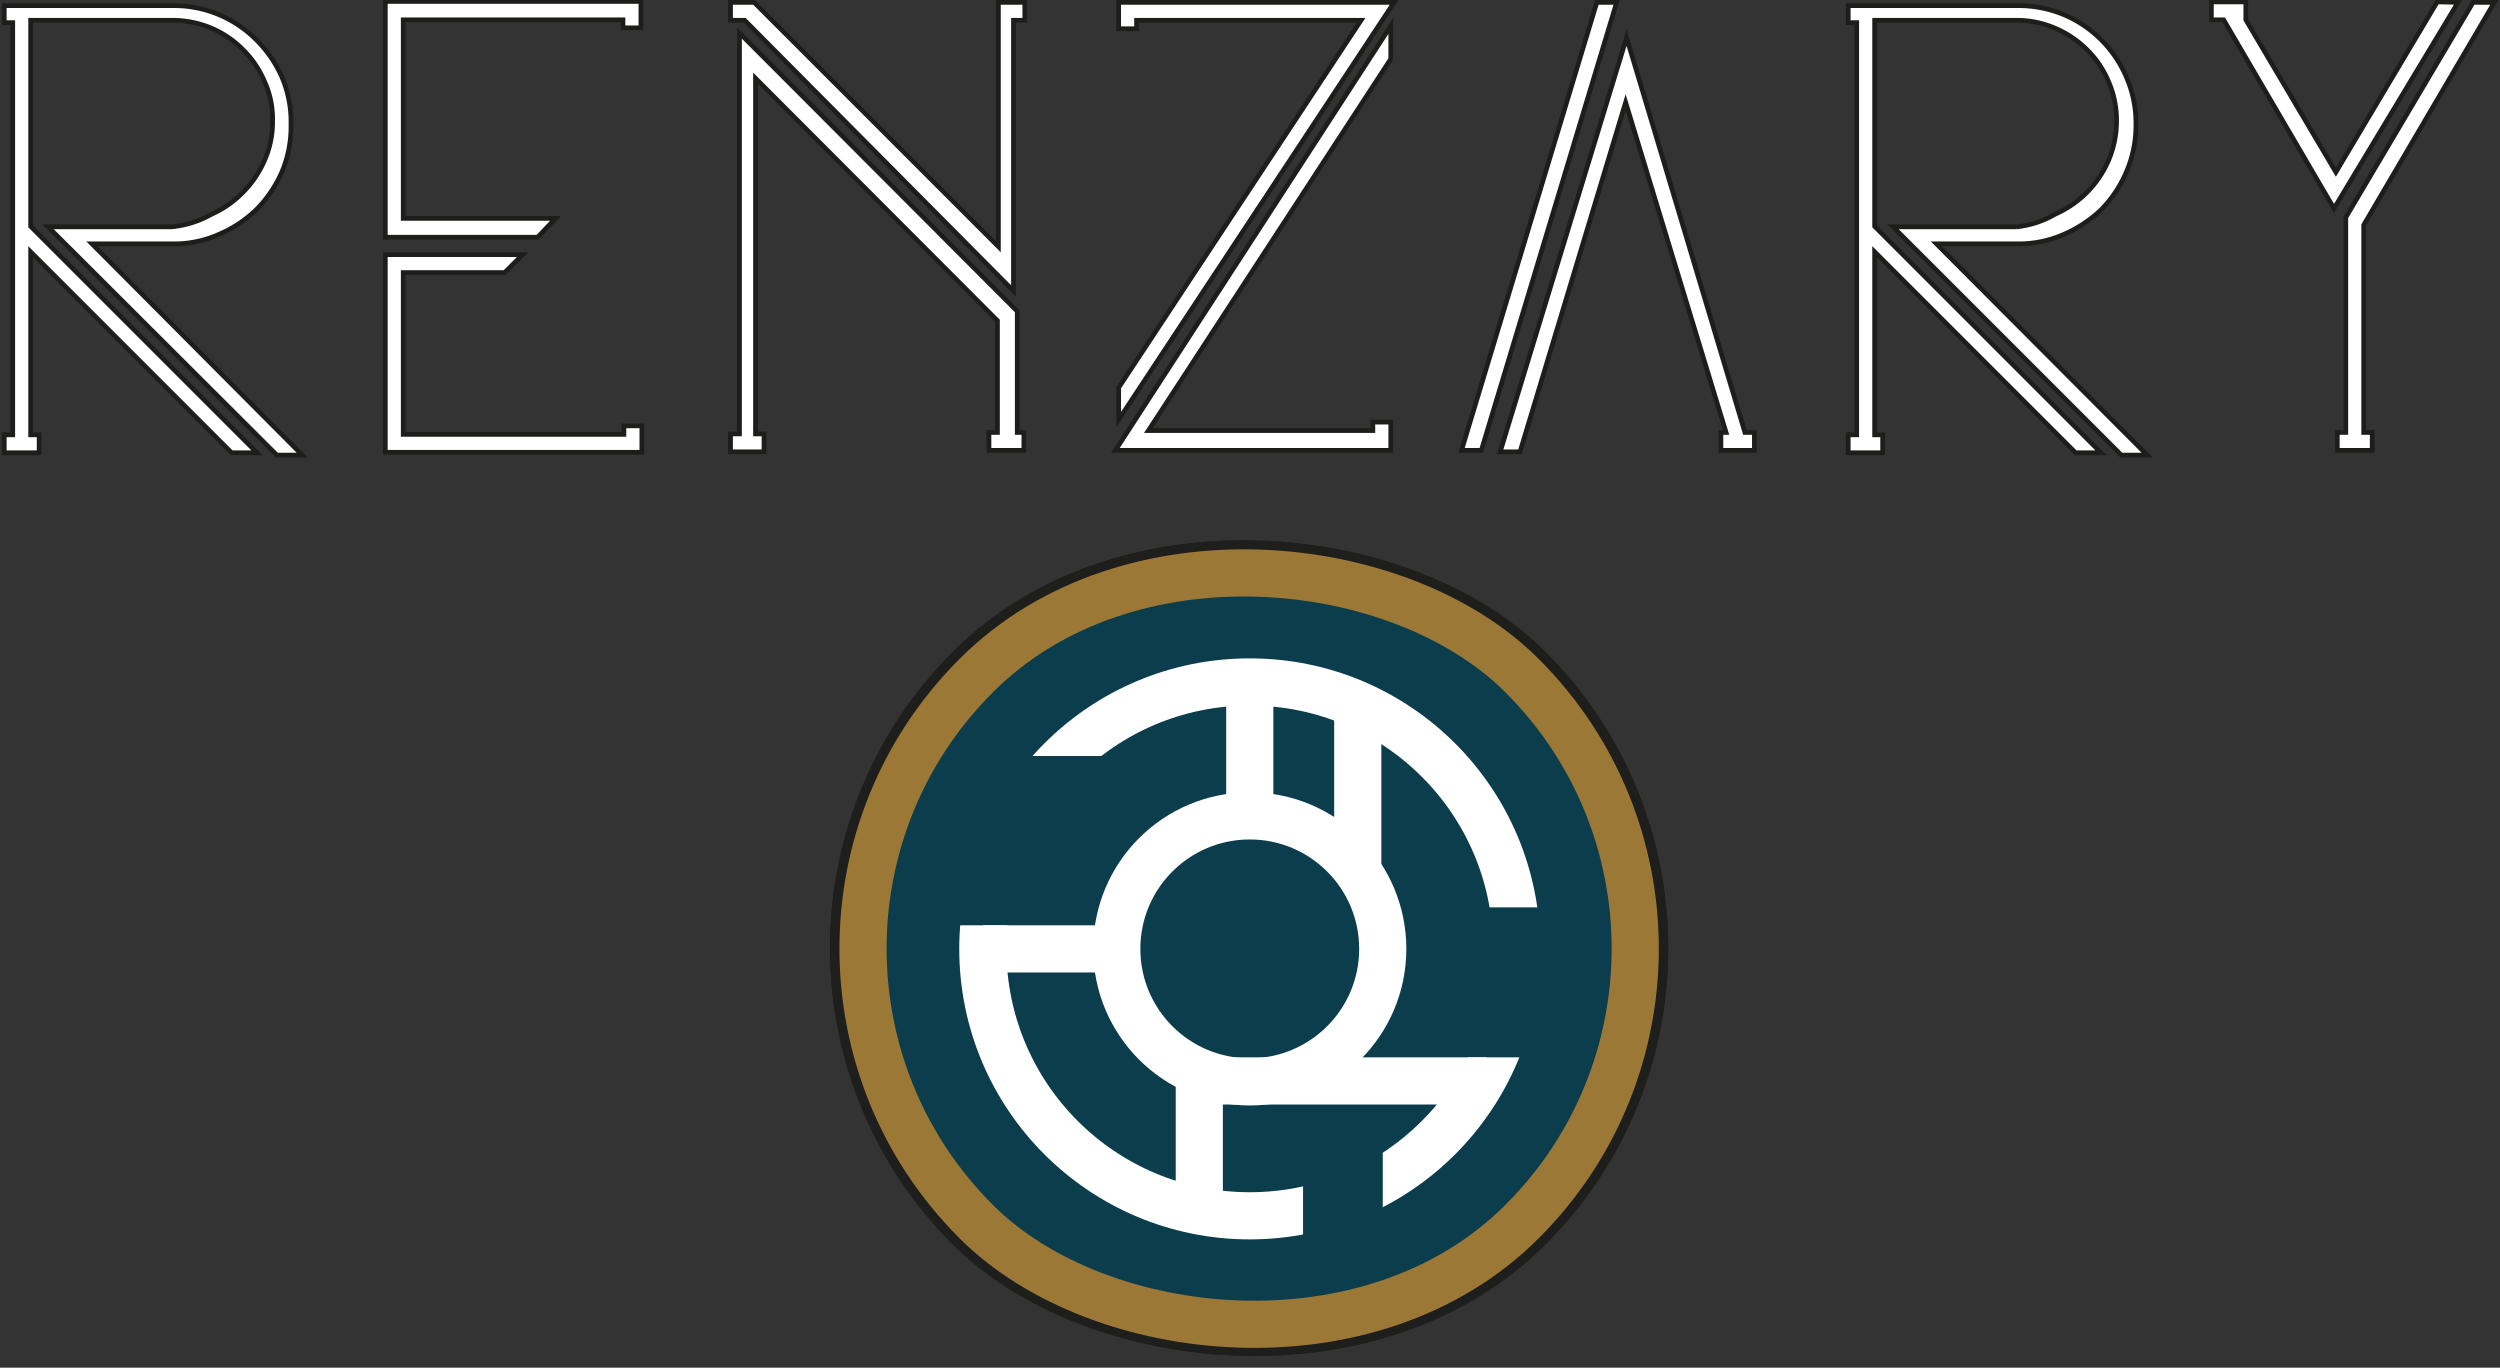 <svg xmlns="http://www.w3.org/2000/svg" viewBox="0 0 53.01 29"><rect x="0" y="0" width="53.01" height="29" fill="#333333" stroke="none"/><defs><style>.cls-1{fill:#fff;stroke:#1d1d1b;stroke-width:0.1px;}.cls-1,.cls-3,.cls-4,.cls-6,.cls-7,.cls-9{stroke-miterlimit:10;}.cls-2{fill:#1e1e1c;}.cls-3,.cls-5,.cls-6{fill:#9c7837;}.cls-3{stroke:#0b3d4d;}.cls-4{fill:none;}.cls-4,.cls-6,.cls-9{stroke:#fff;}.cls-7,.cls-8,.cls-9{fill:#0b3d4d;}.cls-7{stroke:#9c7837;}</style></defs><title>Renzary1</title><g id="Calque_11" data-name="Calque 11"><path class="cls-1" d="M938,562.74a2.13,2.13,0,0,0,.67-.47,2.19,2.19,0,0,0,.45-.67,2,2,0,0,0,.17-.84,1.9,1.9,0,0,0-.17-.83,2.08,2.08,0,0,0-.45-.67,2.1,2.1,0,0,0-.67-.46,2.14,2.14,0,0,0-.84-.17h-3V563l4.8,4.8h-.54l-4.26-4.26v3.88h.18v.38h-.74v-.38h.18v-8.74h-.18v-.36h3.57a2.46,2.46,0,0,1,1.78.73,2.58,2.58,0,0,1,.54.79,2.43,2.43,0,0,1,.19,1,2.48,2.48,0,0,1-.19,1,2.62,2.62,0,0,1-.54.8,2.6,2.6,0,0,1-.8.53,2.32,2.32,0,0,1-1,.2h-1.69l4.46,4.48h-.54l-4.85-4.84h2.62A2.14,2.14,0,0,0,938,562.74Z" transform="translate(-933.51 -558.2)"/><path class="cls-1" d="M944.91,563.23h-3.23v-5h5.42v.56h-.38v-.17h-4.66v4.21h3.23Zm1.83,4h.38v.56h-5.44v-4.19h2.91l-.38.38h-2.15v3.43h4.68Z" transform="translate(-933.51 -558.2)"/><path class="cls-1" d="M949.3,558.63H949v-.38h.5l5.18,5.18v-5.18h.56v.38H955v5.74Zm5.92,8.74v.38h-.74v-.38h.18V565l-5.13-5.14v7.54h.18v.38H949v-.38h.19V558.9l5.89,5.9v2.57Z" transform="translate(-933.51 -558.2)"/><path class="cls-1" d="M963,567.75h-5.84l5.84-9v.7l-5.14,7.88h4.76v-.18H963Zm-5.77-9.5h5.84l-5.84,8.85v-.68l5.14-7.79h-4.76v.18h-.38Z" transform="translate(-933.51 -558.2)"/><path class="cls-1" d="M967.37,558.25h.42l-2.87,9.5h-.42Zm3.14,9.12h.2v.38H970v-.38h.11l-2.13-7-2.24,7.41h-.42L968,559Z" transform="translate(-933.51 -558.2)"/><path class="cls-1" d="M977.09,562.74a2.19,2.19,0,0,0,1.13-1.14,2.14,2.14,0,0,0,.17-.84,2.05,2.05,0,0,0-.17-.83,2.08,2.08,0,0,0-.45-.67,2.15,2.15,0,0,0-.68-.46,2.05,2.05,0,0,0-.83-.17h-3V563l4.8,4.8h-.54l-4.26-4.26v3.88h.17v.38h-.73v-.38h.18v-8.74h-.18v-.36h3.57a2.52,2.52,0,0,1,1,.19,2.5,2.5,0,0,1,1.33,1.33,2.44,2.44,0,0,1,.2,1,2.49,2.49,0,0,1-.2,1,2.6,2.6,0,0,1-.53.8,2.72,2.72,0,0,1-.8.53,2.36,2.36,0,0,1-1,.2h-1.7l4.47,4.48h-.55l-4.84-4.84h2.62A2.05,2.05,0,0,0,977.09,562.74Z" transform="translate(-933.51 -558.2)"/><path class="cls-1" d="M985.63,558.25,983,562.62l-2.34-4h-.26v-.38h.73v.38h0l1.91,3.23,2.15-3.61Zm-2,4.72v4.4h.18v.38h-.74v-.38h.18v-4.56h0l2.7-4.56h.45Z" transform="translate(-933.51 -558.2)"/></g><g id="Calque_17" data-name="Calque 17"><g id="Calque_1" data-name="Calque 1"><rect class="cls-2" x="951.12" y="569.43" width="17.77" height="17.77" rx="8.88" ry="8.88" transform="translate(-1061.27 290) rotate(-45)"/><rect class="cls-3" x="951.82" y="570.13" width="16.37" height="16.37" rx="8.18" ry="8.18" transform="translate(-1061.27 290.01) rotate(-45)"/></g><g id="Calque_3" data-name="Calque 3"><circle class="cls-4" cx="26.5" cy="20.12" r="5.66"/><rect class="cls-5" x="27.63" y="19.63" width="1.69" height="7.79"/><rect class="cls-5" x="19.86" y="16.03" width="7.79" height="3.59"/><rect class="cls-5" x="24.2" y="19.24" width="9.71" height="3.18"/><circle class="cls-6" cx="26.5" cy="20.12" r="2.82"/><line class="cls-4" x1="28.79" y1="15.02" x2="28.79" y2="18.4"/><line class="cls-4" x1="26.5" y1="14.33" x2="26.5" y2="17.71"/><line class="cls-4" x1="25.43" y1="22.63" x2="25.43" y2="26.01"/><line class="cls-4" x1="20.84" y1="20.12" x2="23.68" y2="20.12"/><line class="cls-4" x1="25.43" y1="22.92" x2="31.52" y2="22.92"/></g><g id="Calque_2" data-name="Calque 2"><rect class="cls-2" x="951.12" y="569.43" width="17.77" height="17.77" rx="8.88" ry="8.88" transform="translate(-1061.27 290) rotate(-45)"/><rect class="cls-7" x="951.82" y="570.13" width="16.37" height="16.37" rx="8.18" ry="8.18" transform="translate(-1061.27 290.01) rotate(-45)"/><circle class="cls-4" cx="26.5" cy="20.12" r="5.66"/><rect class="cls-8" x="27.63" y="19.63" width="1.69" height="7.2"/><rect class="cls-8" x="20.14" y="16.03" width="7.51" height="3.59"/><rect class="cls-8" x="24.2" y="19.24" width="9.16" height="3.18"/><circle class="cls-9" cx="26.5" cy="20.12" r="2.82"/><line class="cls-4" x1="28.79" y1="15.02" x2="28.79" y2="18.4"/><line class="cls-4" x1="26.5" y1="14.33" x2="26.5" y2="17.71"/><line class="cls-4" x1="25.43" y1="22.63" x2="25.43" y2="26.01"/><line class="cls-4" x1="20.84" y1="20.12" x2="23.68" y2="20.12"/><line class="cls-4" x1="25.43" y1="22.92" x2="31.52" y2="22.92"/></g></g></svg>